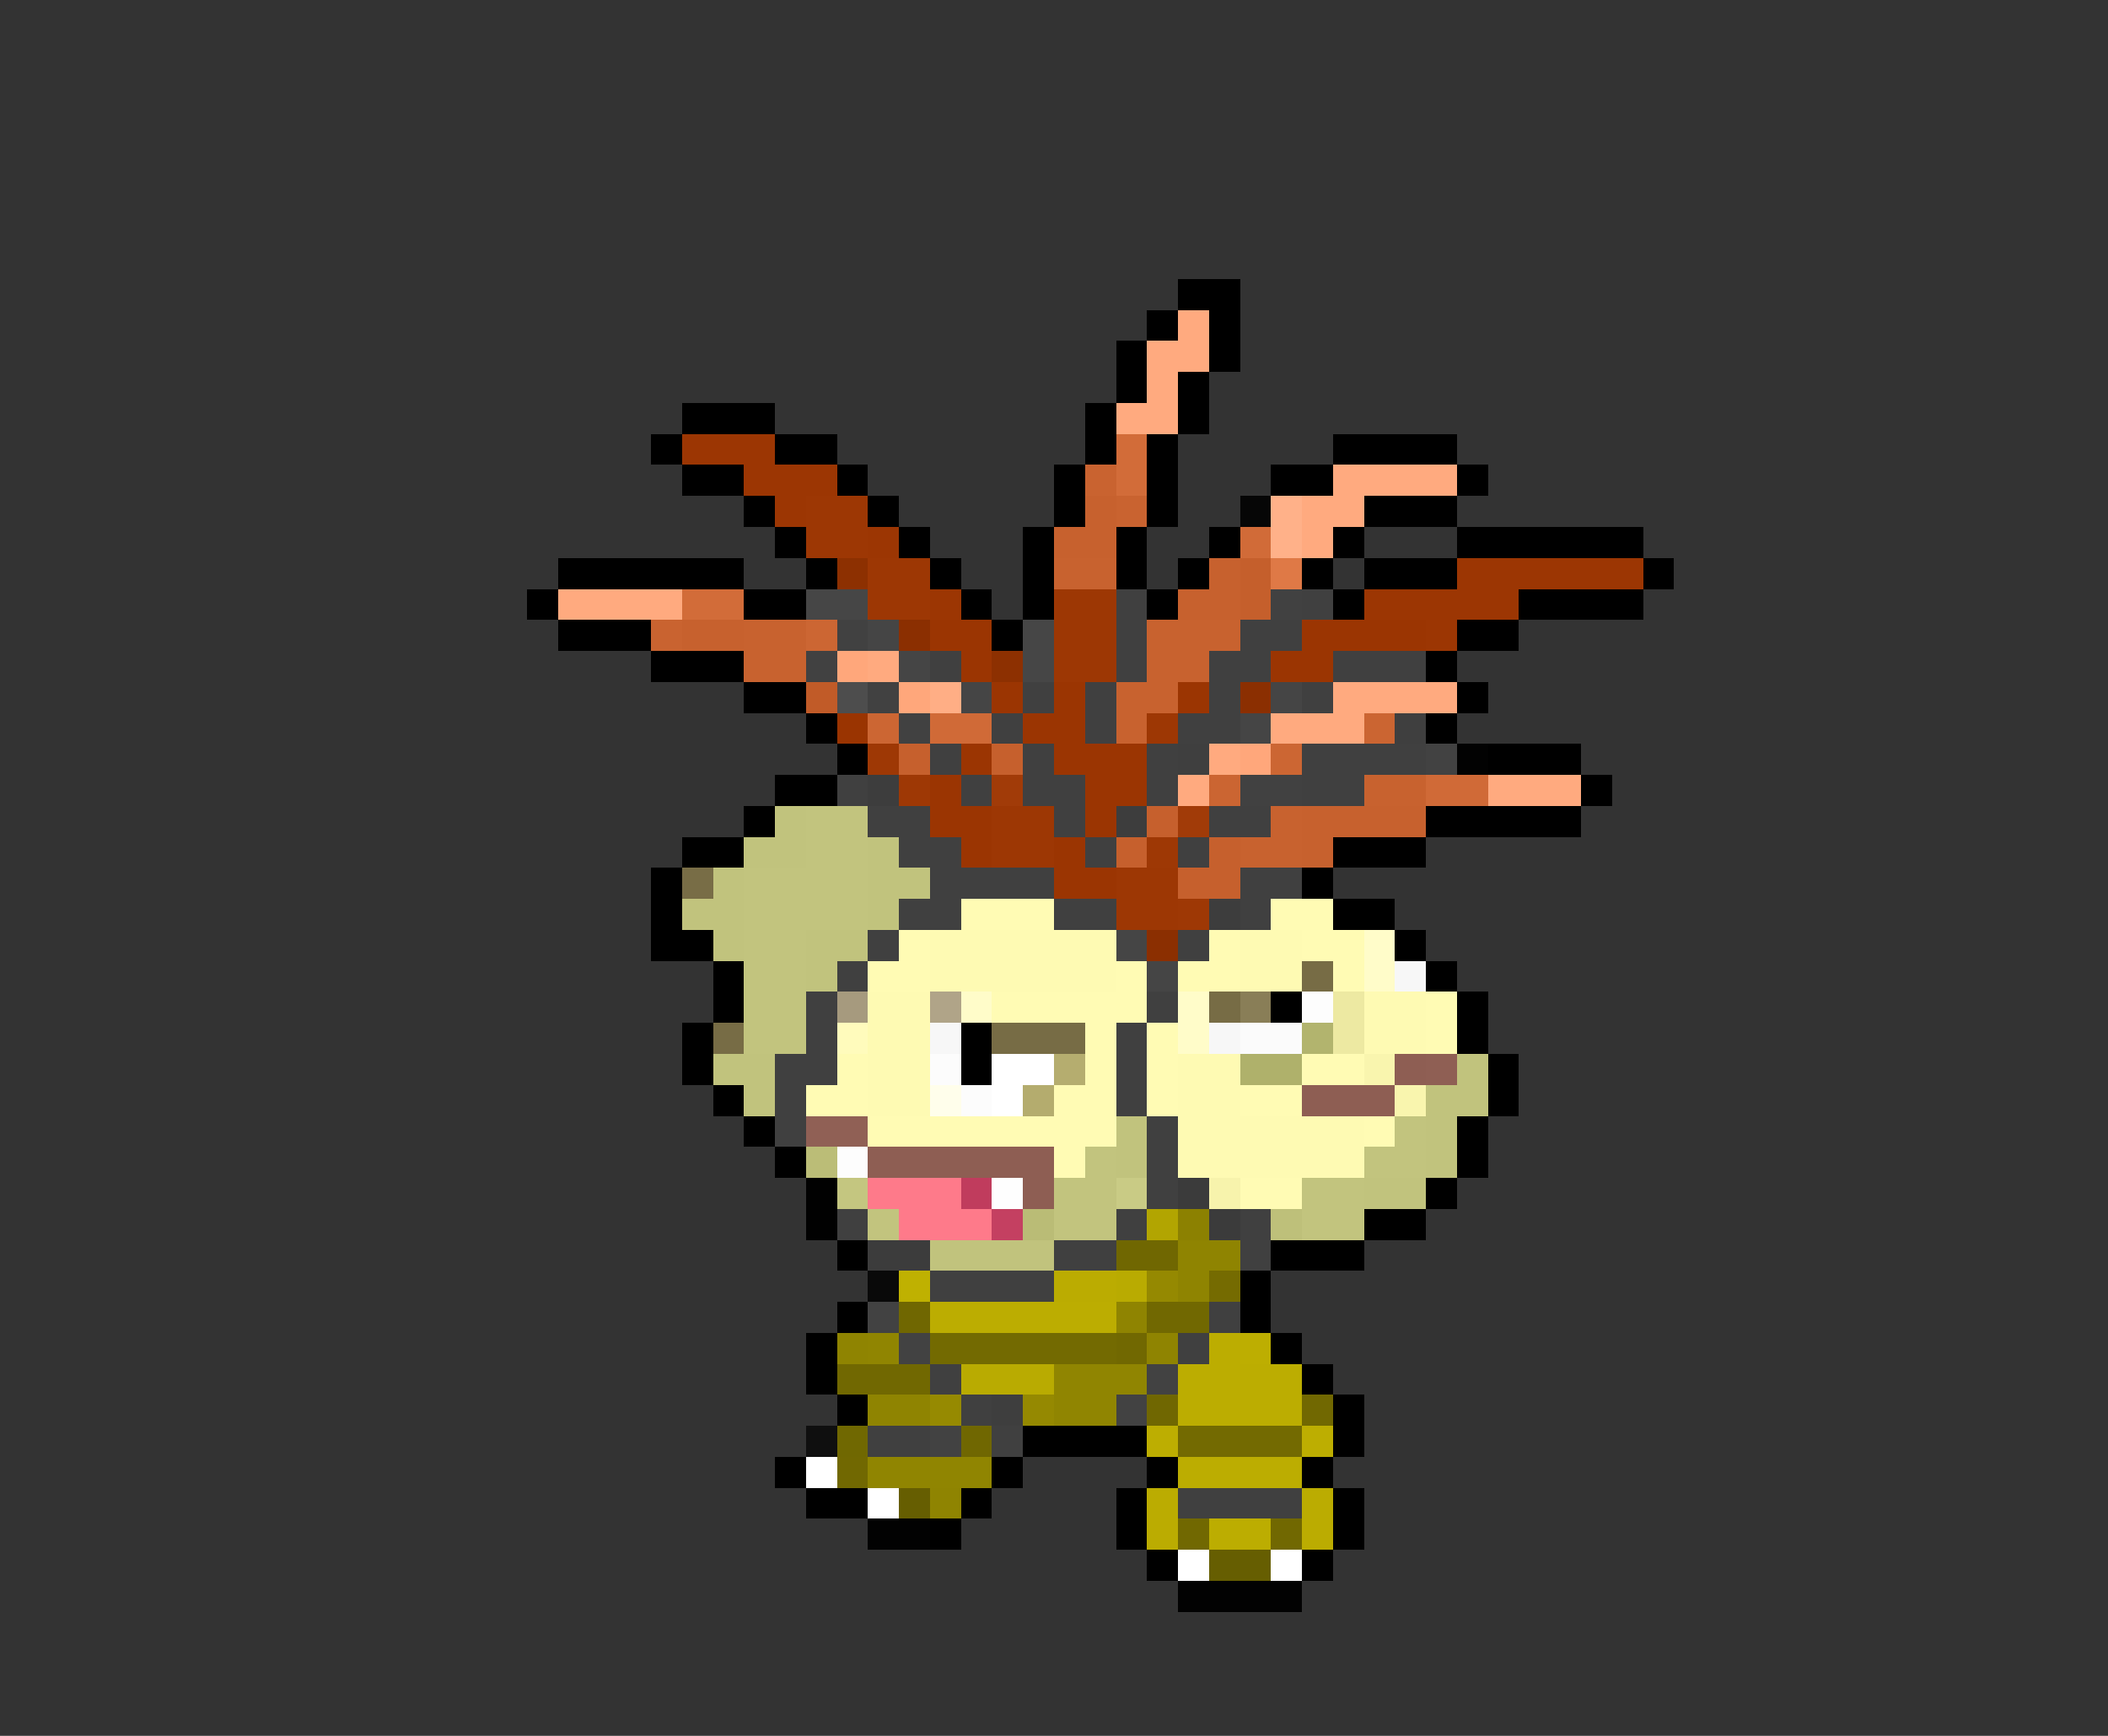 <svg xmlns="http://www.w3.org/2000/svg" viewBox="0 -0.5 68 56" shape-rendering="crispEdges">
<rect x="0" y="-0.5" width="68" height="56" fill="#333333" stroke="none"/>
<path stroke="#000000" d="M38 9h2M37 10h1M39 10h1M36 11h1M39 11h1M36 12h1M38 12h1M22 13h3M35 13h1M38 13h1M21 14h1M25 14h2M35 14h1M37 14h1M43 14h4M22 15h2M27 15h1M34 15h1M37 15h1M41 15h2M47 15h1M24 16h1M28 16h1M34 16h1M37 16h1M44 16h3M25 17h1M29 17h1M33 17h1M36 17h1M39 17h1M43 17h1M47 17h6M18 18h6M26 18h1M30 18h1M33 18h1M36 18h1M38 18h1M42 18h1M44 18h3M53 18h1M17 19h1M24 19h2M31 19h1M33 19h1M37 19h1M43 19h1M49 19h4M18 20h3M32 20h1M47 20h2M21 21h3M46 21h1M24 22h2M47 22h1M26 23h1M46 23h1M27 24h1M48 24h3M25 25h2M51 25h1M24 26h1M46 26h5M22 27h2M43 27h3M21 28h1M42 28h1M21 29h1M43 29h2M21 30h2M45 30h1M23 31h1M46 31h1M23 32h1M41 32h1M47 32h1M22 33h1M31 33h1M47 33h1M22 34h1M31 34h1M48 34h1M23 35h1M48 35h1M24 36h1M47 36h1M25 37h1M47 37h1M46 38h1M44 39h2M27 40h1M41 40h3M40 41h1M27 42h1M40 42h1M26 43h1M41 43h1M26 44h1M42 44h1M27 45h1M43 45h1M33 46h4M43 46h1M25 47h1M32 47h1M37 47h1M42 47h1M26 48h2M31 48h1M36 48h1M43 48h1M30 49h1M36 49h1M43 49h1M37 50h1M42 50h1" />
<path stroke="#ffaa7f" d="M38 10h1M37 11h2M37 12h1M36 13h2M43 15h4M42 16h2M42 17h1M18 19h4M28 21h1M43 22h4M41 23h3M39 24h1M38 25h1M48 25h3" />
<path stroke="#9c3603" d="M22 14h3M24 15h3M25 16h1M28 17h1M47 18h6M30 19h1M44 19h5M46 20h1" />
<path stroke="#d26c39" d="M36 14h1M36 15h1M22 19h2" />
<path stroke="#c96330" d="M35 15h1M36 16h1M21 20h1" />
<path stroke="#9d3704" d="M26 16h2M26 17h2M28 18h2M28 19h2M34 19h2M34 20h2M34 21h2M37 23h1M32 26h2M32 27h2M36 28h2M36 29h2" />
<path stroke="#c7612e" d="M35 16h1M34 17h2M39 18h1M38 19h2M22 20h2M42 26h4M42 27h1" />
<path stroke="#060606" d="M40 16h1" />
<path stroke="#ffb189" d="M41 16h1M41 17h1" />
<path stroke="#d16b38" d="M40 17h1" />
<path stroke="#8d3001" d="M27 18h1M32 21h1" />
<path stroke="#c8622f" d="M34 18h2M24 20h2M37 20h3M24 21h2M37 21h2M36 22h2M36 23h1M44 25h2M41 26h1M40 27h2" />
<path stroke="#c55f2c" d="M40 18h1M40 19h1" />
<path stroke="#df7946" d="M41 18h1" />
<path stroke="#464646" d="M26 19h2M33 20h1M33 21h1" />
<path stroke="#404040" d="M36 19h1M42 19h1M36 20h1M40 20h2M30 21h1M36 21h1M39 21h2M43 21h3M33 22h1M35 22h1M39 22h1M42 22h1M32 23h1M35 23h1M38 23h2M30 24h1M33 24h1M37 24h1M42 24h4M27 25h1M31 25h1M33 25h2M37 25h1M42 25h2M28 26h2M34 26h1M39 26h2M29 27h2M35 27h1M38 27h1M30 28h4M40 28h2M29 29h2M34 29h2M40 29h1M28 30h1M38 30h1M27 31h1M26 32h1M37 32h1M26 33h1M36 33h1M25 34h2M36 34h1M25 35h1M36 35h1M25 36h1M37 36h1M37 37h1M37 38h1M27 39h1M36 39h1M40 39h1M34 40h2M40 40h1M30 41h4M39 42h1M38 43h1M30 44h1M31 45h1M28 46h2M32 46h1M38 48h4" />
<path stroke="#414141" d="M41 19h1M27 20h1M26 21h1M28 22h1M29 23h1M40 25h2" />
<path stroke="#cc6633" d="M26 20h1M28 23h1M41 24h1" />
<path stroke="#454545" d="M28 20h1M29 21h1M31 22h1M41 22h1M40 23h1M36 30h1M37 31h1" />
<path stroke="#8b2f01" d="M29 20h1M40 22h1M37 30h1" />
<path stroke="#9b3502" d="M30 20h2M42 20h4M31 21h1M41 21h2M32 22h1M34 22h1M38 22h1M33 23h2M31 24h1M34 24h3M30 25h1M35 25h2M30 26h2M35 26h1M31 27h1M34 27h1M34 28h2" />
<path stroke="#ffa77b" d="M27 21h1M29 22h1M40 24h1" />
<path stroke="#c15b28" d="M26 22h1" />
<path stroke="#4d4d4d" d="M27 22h1" />
<path stroke="#ffae85" d="M30 22h1" />
<path stroke="#9a3401" d="M27 23h1" />
<path stroke="#d06a37" d="M30 23h2M46 25h2" />
<path stroke="#cb6532" d="M44 23h1M39 25h1" />
<path stroke="#3f3f3f" d="M45 23h1M38 24h1" />
<path stroke="#9e3805" d="M28 24h1M29 25h1M37 27h1M38 29h1" />
<path stroke="#c6602d" d="M29 24h1M32 24h1M37 26h1M36 27h1M39 27h1M38 28h2" />
<path stroke="#424242" d="M46 24h1M28 42h1M29 43h1M37 44h1M36 45h1M30 46h1" />
<path stroke="#020202" d="M47 24h1M28 49h2M38 51h4" />
<path stroke="#3d3d3d" d="M28 25h1M36 26h1M39 29h1" />
<path stroke="#a13b08" d="M32 25h1M38 26h1" />
<path stroke="#c1c37d" d="M25 26h1M24 27h2M28 27h1M23 28h1M28 28h2M22 29h2M28 29h1M23 30h1M26 30h2M26 31h1M23 34h2M47 34h1M24 35h1M46 35h2M36 36h1M46 36h1M36 37h1M46 37h1M44 38h2M30 40h4" />
<path stroke="#c2c47e" d="M26 26h2M26 27h2M24 28h4M24 29h4M24 30h2M24 31h2M24 32h2M24 33h2M45 36h1M35 37h1M44 37h2M34 38h2M42 38h2M28 39h1M34 39h2M42 39h2" />
<path stroke="#786d46" d="M22 28h1" />
<path stroke="#fffbb4" d="M31 29h3M41 29h2M29 30h1M39 30h1M42 30h2M28 31h2M36 31h1M38 31h2M43 31h1M32 32h5M46 32h1M35 33h1M37 33h1M46 33h1M27 34h1M35 34h1M37 34h1M42 34h2M26 35h2M34 35h2M37 35h1M40 35h2M28 36h8M44 36h1M34 37h1M40 38h2" />
<path stroke="#fefab3" d="M30 30h6M40 30h2M30 31h6M40 31h2M28 32h2M44 32h2M28 33h2M44 33h2M28 34h2M38 34h2M28 35h2M38 35h2M38 36h6M38 37h6" />
<path stroke="#fffcc9" d="M44 30h1M44 31h1M31 32h1M38 32h1M38 33h1" />
<path stroke="#776c45" d="M42 31h1M39 32h1M23 33h1M32 33h3" />
<path stroke="#f7f7f7" d="M45 31h1M30 33h1M39 33h1" />
<path stroke="#a69a7e" d="M27 32h1" />
<path stroke="#b0a488" d="M30 32h1" />
<path stroke="#897e57" d="M40 32h1" />
<path stroke="#fdfdfd" d="M42 32h1M27 37h1" />
<path stroke="#ede9a2" d="M43 32h1M43 33h1" />
<path stroke="#fffbbc" d="M27 33h1" />
<path stroke="#fbfbfb" d="M40 33h2" />
<path stroke="#b2b46e" d="M42 33h1" />
<path stroke="#fcfcfc" d="M30 34h1M31 35h1" />
<path stroke="#ffffff" d="M32 34h2M32 35h1M26 47h1M28 48h1M38 50h1M41 50h1" />
<path stroke="#b5ad6f" d="M34 34h1" />
<path stroke="#afb16b" d="M40 34h2" />
<path stroke="#f9f5ae" d="M44 34h1M45 35h1" />
<path stroke="#8e5e53" d="M45 34h1M42 35h3M28 37h6M33 38h1" />
<path stroke="#8f5f54" d="M46 34h1" />
<path stroke="#fffeeb" d="M30 35h1" />
<path stroke="#b4ac6e" d="M33 35h1" />
<path stroke="#906055" d="M26 36h2" />
<path stroke="#bbbd77" d="M26 37h1" />
<path stroke="#010101" d="M26 38h1M26 39h1" />
<path stroke="#c4c680" d="M27 38h1" />
<path stroke="#fe7a8a" d="M28 38h3M29 39h3" />
<path stroke="#c03c5d" d="M31 38h1" />
<path stroke="#fefefe" d="M32 38h1" />
<path stroke="#c9cb85" d="M36 38h1" />
<path stroke="#3b3b3b" d="M38 38h1M39 39h1" />
<path stroke="#f7f3ac" d="M39 38h1" />
<path stroke="#c44061" d="M32 39h1" />
<path stroke="#babc76" d="M33 39h1" />
<path stroke="#b2a501" d="M37 39h1" />
<path stroke="#8c8101" d="M38 39h1" />
<path stroke="#bec07a" d="M41 39h1" />
<path stroke="#3c3c3c" d="M28 40h2" />
<path stroke="#706701" d="M36 40h2M29 42h1M37 45h1M31 46h1" />
<path stroke="#8f8401" d="M38 40h2M38 41h1M36 42h1M27 43h1M37 43h1M28 45h2M30 48h1" />
<path stroke="#090909" d="M28 41h1" />
<path stroke="#bfb101" d="M29 41h1" />
<path stroke="#bbac01" d="M34 41h2M37 48h1M42 48h1M37 49h1M42 49h1" />
<path stroke="#b9ab01" d="M36 41h1M31 44h3" />
<path stroke="#958901" d="M37 41h1M33 45h1" />
<path stroke="#756b01" d="M39 41h1" />
<path stroke="#bcad01" d="M30 42h6M39 43h1M38 44h4M38 45h4M38 47h4M39 49h2" />
<path stroke="#716801" d="M37 42h2M36 43h1M27 44h3M42 45h1M27 47h1M38 49h1M41 49h1" />
<path stroke="#908501" d="M28 43h1M34 44h3M34 45h2M28 47h4" />
<path stroke="#736a01" d="M30 43h6M38 46h4" />
<path stroke="#bdae01" d="M40 43h1M37 46h1M42 46h1" />
<path stroke="#968a01" d="M30 45h1" />
<path stroke="#3e3e3e" d="M32 45h1" />
<path stroke="#0f0f0f" d="M26 46h1" />
<path stroke="#706801" d="M27 46h1" />
<path stroke="#665e01" d="M29 48h1M39 50h2" />
</svg>